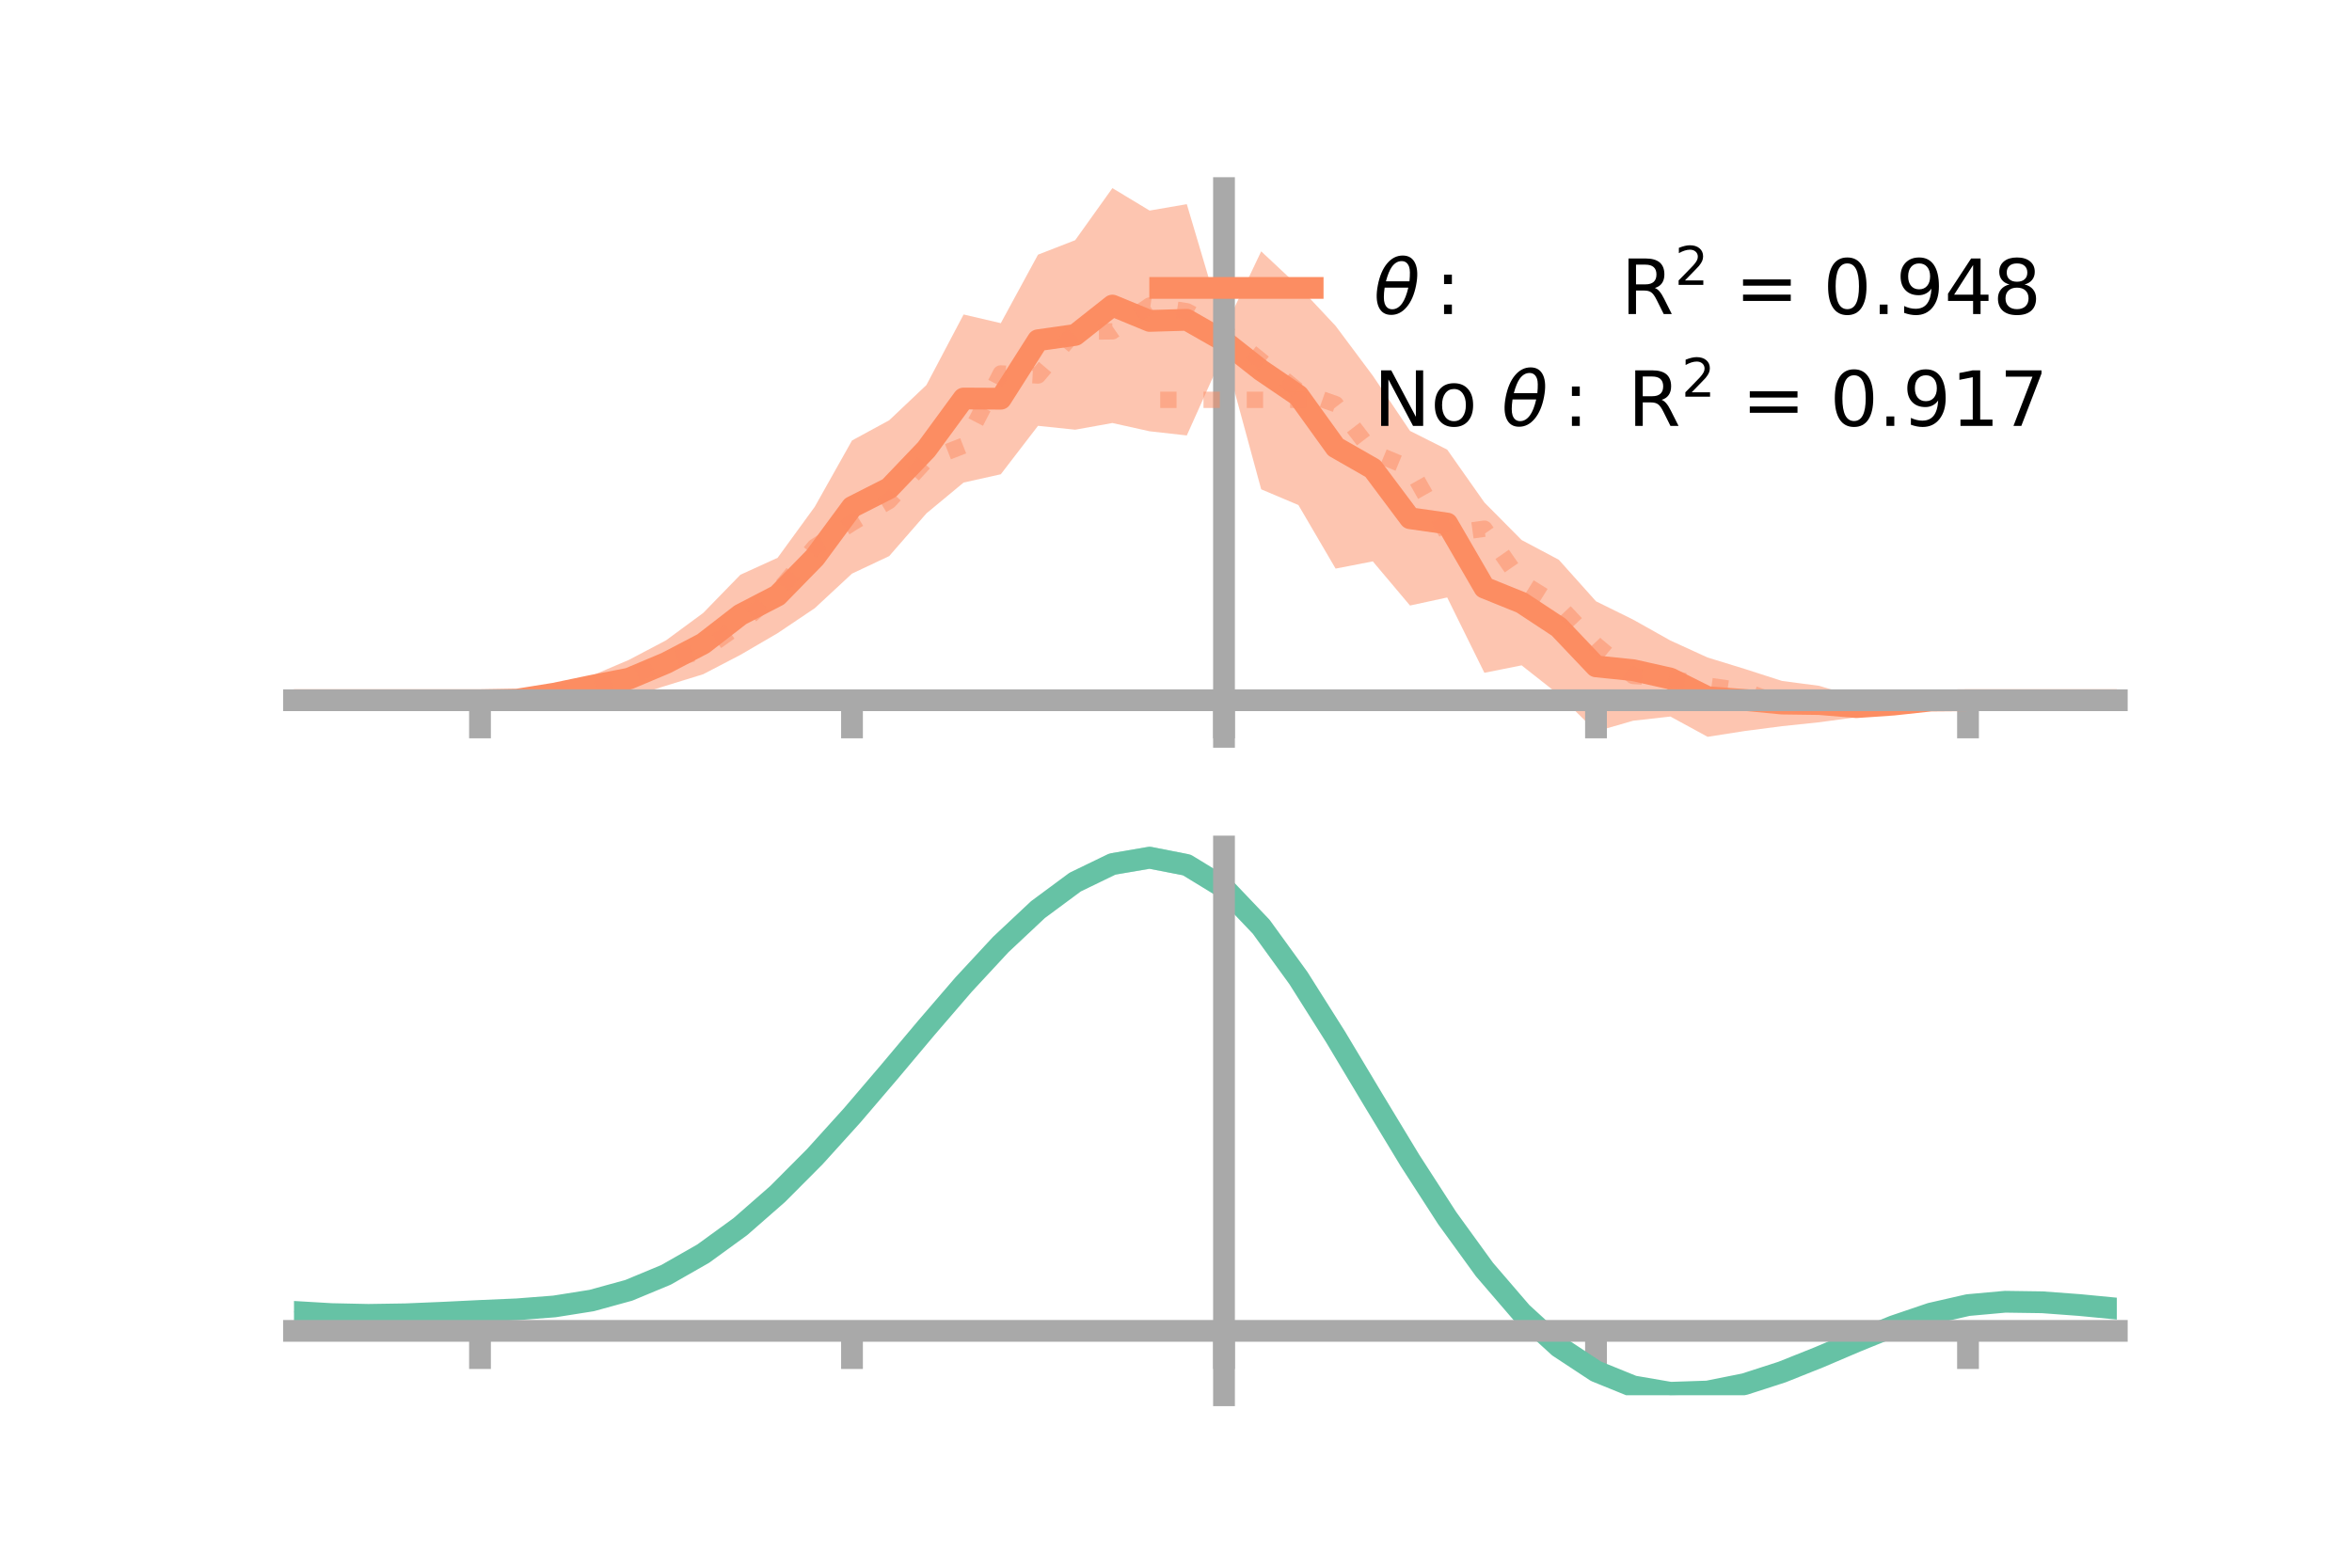 <?xml version="1.0" encoding="utf-8" standalone="no"?>
<!DOCTYPE svg PUBLIC "-//W3C//DTD SVG 1.1//EN"
  "http://www.w3.org/Graphics/SVG/1.1/DTD/svg11.dtd">
<!-- Created with matplotlib (https://matplotlib.org/) -->
<svg height="144pt" version="1.1" viewBox="0 0 216 144" width="216pt" xmlns="http://www.w3.org/2000/svg" xmlns:xlink="http://www.w3.org/1999/xlink">
 <defs>
  <style type="text/css">*{stroke-linecap:butt;stroke-linejoin:round;}</style>
 </defs>
 <g id="figure_1">
  <g id="patch_1">
   <path d="M 0 144 
L 216 144 
L 216 0 
L 0 0 
z
" style="fill:none;"/>
  </g>
  <g id="axes_1">
   <g id="patch_2">
    <path d="M 27 67.68 
L 194.4 67.68 
L 194.4 17.28 
L 27 17.28 
z
" style="fill:none;"/>
   </g>
   <g id="PolyCollection_1">
    <path clip-path="url(#p87522cf308)" d="M 27 64.319 
L 27 64.319 
L 30.416 64.319 
L 33.833 64.319 
L 37.249 64.319 
L 40.665 64.319 
L 44.082 64.314 
L 47.498 64.041 
L 50.914 63.151 
L 54.331 62.073 
L 57.747 60.618 
L 61.163 58.82 
L 64.58 56.303 
L 67.996 52.792 
L 71.412 51.238 
L 74.829 46.544 
L 78.245 40.462 
L 81.661 38.604 
L 85.078 35.369 
L 88.494 28.887 
L 91.91 29.685 
L 95.327 23.392 
L 98.743 22.061 
L 102.159 17.28 
L 105.576 19.341 
L 108.992 18.754 
L 112.408 30.263 
L 115.824 23.088 
L 119.241 26.286 
L 122.657 29.934 
L 126.073 34.508 
L 129.49 39.58 
L 132.906 41.301 
L 136.322 46.154 
L 139.739 49.602 
L 143.155 51.417 
L 146.571 55.232 
L 149.988 56.918 
L 153.404 58.835 
L 156.82 60.396 
L 160.237 61.446 
L 163.653 62.548 
L 167.069 62.997 
L 170.486 64.025 
L 173.902 64.151 
L 177.318 64.125 
L 180.735 64.316 
L 184.151 64.319 
L 187.567 64.319 
L 190.984 64.319 
L 194.4 64.319 
L 194.4 64.319 
L 194.4 64.319 
L 190.984 64.319 
L 187.567 64.319 
L 184.151 64.319 
L 180.735 64.324 
L 177.318 64.573 
L 173.902 65.289 
L 170.486 65.883 
L 167.069 66.344 
L 163.653 66.702 
L 160.237 67.147 
L 156.82 67.68 
L 153.404 65.818 
L 149.988 66.202 
L 146.571 67.186 
L 143.155 63.807 
L 139.739 61.116 
L 136.322 61.801 
L 132.906 54.882 
L 129.49 55.621 
L 126.073 51.565 
L 122.657 52.229 
L 119.241 46.39 
L 115.824 44.946 
L 112.408 32.387 
L 108.992 39.998 
L 105.576 39.615 
L 102.159 38.856 
L 98.743 39.47 
L 95.327 39.115 
L 91.91 43.563 
L 88.494 44.325 
L 85.078 47.158 
L 81.661 51.079 
L 78.245 52.689 
L 74.829 55.863 
L 71.412 58.161 
L 67.996 60.153 
L 64.58 61.932 
L 61.163 62.985 
L 57.747 64.063 
L 54.331 63.931 
L 50.914 64.279 
L 47.498 64.485 
L 44.082 64.323 
L 40.665 64.319 
L 37.249 64.319 
L 33.833 64.319 
L 30.416 64.319 
L 27 64.319 
z
" style="fill:#fc8d62;fill-opacity:0.5;"/>
   </g>
   <g id="matplotlib.axis_1">
    <g id="xtick_1">
     <g id="line2d_1">
      <defs>
       <path d="M 0 0 
L 0 3.5 
" id="m0d2aa4c0cc" style="stroke:#a9a9a9;stroke-width:2;"/>
      </defs>
      <g>
       <use style="fill:#a9a9a9;stroke:#a9a9a9;stroke-width:2;" x="44.082" xlink:href="#m0d2aa4c0cc" y="64.319"/>
      </g>
     </g>
    </g>
    <g id="xtick_2">
     <g id="line2d_2">
      <g>
       <use style="fill:#a9a9a9;stroke:#a9a9a9;stroke-width:2;" x="78.245" xlink:href="#m0d2aa4c0cc" y="64.319"/>
      </g>
     </g>
    </g>
    <g id="xtick_3">
     <g id="line2d_3">
      <g>
       <use style="fill:#a9a9a9;stroke:#a9a9a9;stroke-width:2;" x="112.408" xlink:href="#m0d2aa4c0cc" y="64.319"/>
      </g>
     </g>
    </g>
    <g id="xtick_4">
     <g id="line2d_4">
      <g>
       <use style="fill:#a9a9a9;stroke:#a9a9a9;stroke-width:2;" x="146.571" xlink:href="#m0d2aa4c0cc" y="64.319"/>
      </g>
     </g>
    </g>
    <g id="xtick_5">
     <g id="line2d_5">
      <g>
       <use style="fill:#a9a9a9;stroke:#a9a9a9;stroke-width:2;" x="180.735" xlink:href="#m0d2aa4c0cc" y="64.319"/>
      </g>
     </g>
    </g>
   </g>
   <g id="matplotlib.axis_2"/>
   <g id="line2d_6">
    <path clip-path="url(#p87522cf308)" d="M 27 64.319 
L 30.416 64.319 
L 33.833 64.319 
L 37.249 64.319 
L 40.665 64.319 
L 44.082 64.319 
L 47.498 64.263 
L 50.914 63.715 
L 54.331 63.002 
L 57.747 62.341 
L 61.163 60.902 
L 64.58 59.117 
L 67.996 56.472 
L 71.412 54.699 
L 74.829 51.204 
L 78.245 46.576 
L 81.661 44.841 
L 85.078 41.263 
L 88.494 36.606 
L 91.91 36.624 
L 95.327 31.253 
L 98.743 30.766 
L 102.159 28.068 
L 105.576 29.478 
L 108.992 29.376 
L 112.408 31.325 
L 115.824 34.017 
L 119.241 36.338 
L 122.657 41.081 
L 126.073 43.037 
L 129.49 47.601 
L 132.906 48.091 
L 136.322 53.977 
L 139.739 55.359 
L 143.155 57.612 
L 146.571 61.209 
L 149.988 61.56 
L 153.404 62.327 
L 156.82 64.038 
L 160.237 64.296 
L 163.653 64.625 
L 167.069 64.671 
L 170.486 64.954 
L 173.902 64.72 
L 177.318 64.349 
L 180.735 64.32 
L 184.151 64.319 
L 187.567 64.319 
L 190.984 64.319 
L 194.4 64.319 
" style="fill:none;stroke:#fc8d62;stroke-linecap:square;stroke-width:2;"/>
   </g>
   <g id="line2d_7">
    <path clip-path="url(#p87522cf308)" d="M 27 64.319 
L 30.416 64.319 
L 33.833 64.319 
L 37.249 64.319 
L 40.665 64.319 
L 44.082 64.319 
L 47.498 64.196 
L 50.914 63.854 
L 54.331 63.325 
L 57.747 62.275 
L 61.163 60.716 
L 64.58 59.768 
L 67.996 57.355 
L 71.412 54.329 
L 74.829 50.226 
L 78.245 48.04 
L 81.661 46.005 
L 85.078 42.263 
L 88.494 40.932 
L 91.91 34.303 
L 95.327 34.49 
L 98.743 30.468 
L 102.159 30.435 
L 105.576 28.068 
L 108.992 28.588 
L 112.408 30.376 
L 115.824 33.147 
L 119.241 35.915 
L 122.657 37.122 
L 126.073 41.565 
L 129.49 42.98 
L 132.906 49.039 
L 136.322 48.564 
L 139.739 53.495 
L 143.155 55.619 
L 146.571 59.246 
L 149.988 62.09 
L 153.404 62.307 
L 156.82 62.97 
L 160.237 63.466 
L 163.653 64.707 
L 167.069 64.692 
L 170.486 64.585 
L 173.902 64.562 
L 177.318 64.415 
L 180.735 64.32 
L 184.151 64.319 
L 187.567 64.319 
L 190.984 64.319 
L 194.4 64.319 
" style="fill:none;stroke:#fc8d62;stroke-dasharray:1.5,2.475;stroke-dashoffset:0;stroke-opacity:0.5;stroke-width:1.5;"/>
   </g>
   <g id="patch_3">
    <path d="M 112.408 67.68 
L 112.408 17.28 
" style="fill:none;stroke:#a9a9a9;stroke-linecap:square;stroke-linejoin:miter;stroke-width:2;"/>
   </g>
   <g id="patch_4">
    <path d="M 194.4 67.68 
L 194.4 17.28 
" style="fill:none;"/>
   </g>
   <g id="patch_5">
    <path d="M 27 64.319 
L 194.4 64.319 
" style="fill:none;stroke:#a9a9a9;stroke-linecap:square;stroke-linejoin:miter;stroke-width:2;"/>
   </g>
   <g id="patch_6">
    <path d="M 27 17.28 
L 194.4 17.28 
" style="fill:none;"/>
   </g>
   <g id="legend_1">
    <g id="line2d_8">
     <path d="M 106.55 26.449 
L 120.55 26.449 
" style="fill:none;stroke:#fc8d62;stroke-linecap:square;stroke-width:2;"/>
    </g>
    <g id="line2d_9"/>
    <g id="text_1">
     <!-- $\theta:$      R$^{2}$ = 0.948 -->
     <g transform="translate(126.15 28.899)scale(0.07 -0.07)">
      <defs>
       <path d="M 45.516 34.672 
L 14.453 34.672 
Q 12.359 20.062 14.5 13.875 
Q 17.188 6.25 24.469 6.25 
Q 31.781 6.25 37.359 13.922 
Q 42.234 20.656 45.516 34.672 
z
M 47.016 42.969 
Q 48.344 56.844 46.625 61.719 
Q 43.953 69.438 36.766 69.438 
Q 29.297 69.438 23.828 61.812 
Q 19.531 55.672 16.156 42.969 
z
M 38.188 76.766 
Q 49.906 76.766 54.594 66.406 
Q 59.281 56.109 55.719 37.844 
Q 52.203 19.625 43.453 9.281 
Q 34.766 -1.125 23.047 -1.125 
Q 11.281 -1.125 6.641 9.281 
Q 2 19.625 5.516 37.844 
Q 9.078 56.109 17.719 66.406 
Q 26.422 76.766 38.188 76.766 
z
" id="DejaVuSans-Oblique-952"/>
       <path d="M 11.719 12.406 
L 22.016 12.406 
L 22.016 0 
L 11.719 0 
z
M 11.719 51.703 
L 22.016 51.703 
L 22.016 39.312 
L 11.719 39.312 
z
" id="DejaVuSans-58"/>
       <path id="DejaVuSans-32"/>
       <path d="M 44.391 34.188 
Q 47.562 33.109 50.562 29.594 
Q 53.562 26.078 56.594 19.922 
L 66.609 0 
L 56 0 
L 46.688 18.703 
Q 43.062 26.031 39.672 28.422 
Q 36.281 30.812 30.422 30.812 
L 19.672 30.812 
L 19.672 0 
L 9.812 0 
L 9.812 72.906 
L 32.078 72.906 
Q 44.578 72.906 50.734 67.672 
Q 56.891 62.453 56.891 51.906 
Q 56.891 45.016 53.688 40.469 
Q 50.484 35.938 44.391 34.188 
z
M 19.672 64.797 
L 19.672 38.922 
L 32.078 38.922 
Q 39.203 38.922 42.844 42.219 
Q 46.484 45.516 46.484 51.906 
Q 46.484 58.297 42.844 61.547 
Q 39.203 64.797 32.078 64.797 
z
" id="DejaVuSans-82"/>
       <path d="M 19.188 8.297 
L 53.609 8.297 
L 53.609 0 
L 7.328 0 
L 7.328 8.297 
Q 12.938 14.109 22.625 23.891 
Q 32.328 33.688 34.812 36.531 
Q 39.547 41.844 41.422 45.531 
Q 43.312 49.219 43.312 52.781 
Q 43.312 58.594 39.234 62.25 
Q 35.156 65.922 28.609 65.922 
Q 23.969 65.922 18.812 64.312 
Q 13.672 62.703 7.812 59.422 
L 7.812 69.391 
Q 13.766 71.781 18.938 73 
Q 24.125 74.219 28.422 74.219 
Q 39.75 74.219 46.484 68.547 
Q 53.219 62.891 53.219 53.422 
Q 53.219 48.922 51.531 44.891 
Q 49.859 40.875 45.406 35.406 
Q 44.188 33.984 37.641 27.219 
Q 31.109 20.453 19.188 8.297 
z
" id="DejaVuSans-50"/>
       <path d="M 10.594 45.406 
L 73.188 45.406 
L 73.188 37.203 
L 10.594 37.203 
z
M 10.594 25.484 
L 73.188 25.484 
L 73.188 17.188 
L 10.594 17.188 
z
" id="DejaVuSans-61"/>
       <path d="M 31.781 66.406 
Q 24.172 66.406 20.328 58.906 
Q 16.5 51.422 16.5 36.375 
Q 16.5 21.391 20.328 13.891 
Q 24.172 6.391 31.781 6.391 
Q 39.453 6.391 43.281 13.891 
Q 47.125 21.391 47.125 36.375 
Q 47.125 51.422 43.281 58.906 
Q 39.453 66.406 31.781 66.406 
z
M 31.781 74.219 
Q 44.047 74.219 50.516 64.516 
Q 56.984 54.828 56.984 36.375 
Q 56.984 17.969 50.516 8.266 
Q 44.047 -1.422 31.781 -1.422 
Q 19.531 -1.422 13.062 8.266 
Q 6.594 17.969 6.594 36.375 
Q 6.594 54.828 13.062 64.516 
Q 19.531 74.219 31.781 74.219 
z
" id="DejaVuSans-48"/>
       <path d="M 10.688 12.406 
L 21 12.406 
L 21 0 
L 10.688 0 
z
" id="DejaVuSans-46"/>
       <path d="M 10.984 1.516 
L 10.984 10.5 
Q 14.703 8.734 18.5 7.812 
Q 22.312 6.891 25.984 6.891 
Q 35.75 6.891 40.891 13.453 
Q 46.047 20.016 46.781 33.406 
Q 43.953 29.203 39.594 26.953 
Q 35.25 24.703 29.984 24.703 
Q 19.047 24.703 12.672 31.312 
Q 6.297 37.938 6.297 49.422 
Q 6.297 60.641 12.938 67.422 
Q 19.578 74.219 30.609 74.219 
Q 43.266 74.219 49.922 64.516 
Q 56.594 54.828 56.594 36.375 
Q 56.594 19.141 48.406 8.859 
Q 40.234 -1.422 26.422 -1.422 
Q 22.703 -1.422 18.891 -0.688 
Q 15.094 0.047 10.984 1.516 
z
M 30.609 32.422 
Q 37.25 32.422 41.125 36.953 
Q 45.016 41.5 45.016 49.422 
Q 45.016 57.281 41.125 61.844 
Q 37.25 66.406 30.609 66.406 
Q 23.969 66.406 20.094 61.844 
Q 16.219 57.281 16.219 49.422 
Q 16.219 41.5 20.094 36.953 
Q 23.969 32.422 30.609 32.422 
z
" id="DejaVuSans-57"/>
       <path d="M 37.797 64.312 
L 12.891 25.391 
L 37.797 25.391 
z
M 35.203 72.906 
L 47.609 72.906 
L 47.609 25.391 
L 58.016 25.391 
L 58.016 17.188 
L 47.609 17.188 
L 47.609 0 
L 37.797 0 
L 37.797 17.188 
L 4.891 17.188 
L 4.891 26.703 
z
" id="DejaVuSans-52"/>
       <path d="M 31.781 34.625 
Q 24.75 34.625 20.719 30.859 
Q 16.703 27.094 16.703 20.516 
Q 16.703 13.922 20.719 10.156 
Q 24.75 6.391 31.781 6.391 
Q 38.812 6.391 42.859 10.172 
Q 46.922 13.969 46.922 20.516 
Q 46.922 27.094 42.891 30.859 
Q 38.875 34.625 31.781 34.625 
z
M 21.922 38.812 
Q 15.578 40.375 12.031 44.719 
Q 8.5 49.078 8.5 55.328 
Q 8.5 64.062 14.719 69.141 
Q 20.953 74.219 31.781 74.219 
Q 42.672 74.219 48.875 69.141 
Q 55.078 64.062 55.078 55.328 
Q 55.078 49.078 51.531 44.719 
Q 48 40.375 41.703 38.812 
Q 48.828 37.156 52.797 32.312 
Q 56.781 27.484 56.781 20.516 
Q 56.781 9.906 50.312 4.234 
Q 43.844 -1.422 31.781 -1.422 
Q 19.734 -1.422 13.25 4.234 
Q 6.781 9.906 6.781 20.516 
Q 6.781 27.484 10.781 32.312 
Q 14.797 37.156 21.922 38.812 
z
M 18.312 54.391 
Q 18.312 48.734 21.844 45.562 
Q 25.391 42.391 31.781 42.391 
Q 38.141 42.391 41.719 45.562 
Q 45.312 48.734 45.312 54.391 
Q 45.312 60.062 41.719 63.234 
Q 38.141 66.406 31.781 66.406 
Q 25.391 66.406 21.844 63.234 
Q 18.312 60.062 18.312 54.391 
z
" id="DejaVuSans-56"/>
      </defs>
      <use transform="translate(0 0.766)" xlink:href="#DejaVuSans-Oblique-952"/>
      <use transform="translate(80.664 0.766)" xlink:href="#DejaVuSans-58"/>
      <use transform="translate(133.838 0.766)" xlink:href="#DejaVuSans-32"/>
      <use transform="translate(165.625 0.766)" xlink:href="#DejaVuSans-32"/>
      <use transform="translate(197.412 0.766)" xlink:href="#DejaVuSans-32"/>
      <use transform="translate(229.199 0.766)" xlink:href="#DejaVuSans-32"/>
      <use transform="translate(260.986 0.766)" xlink:href="#DejaVuSans-32"/>
      <use transform="translate(292.773 0.766)" xlink:href="#DejaVuSans-32"/>
      <use transform="translate(324.561 0.766)" xlink:href="#DejaVuSans-82"/>
      <use transform="translate(395 39.047)scale(0.7)" xlink:href="#DejaVuSans-50"/>
      <use transform="translate(442.271 0.766)" xlink:href="#DejaVuSans-32"/>
      <use transform="translate(474.058 0.766)" xlink:href="#DejaVuSans-61"/>
      <use transform="translate(557.847 0.766)" xlink:href="#DejaVuSans-32"/>
      <use transform="translate(589.634 0.766)" xlink:href="#DejaVuSans-48"/>
      <use transform="translate(653.257 0.766)" xlink:href="#DejaVuSans-46"/>
      <use transform="translate(685.044 0.766)" xlink:href="#DejaVuSans-57"/>
      <use transform="translate(748.667 0.766)" xlink:href="#DejaVuSans-52"/>
      <use transform="translate(812.29 0.766)" xlink:href="#DejaVuSans-56"/>
     </g>
    </g>
    <g id="line2d_10">
     <path d="M 106.55 36.724 
L 120.55 36.724 
" style="fill:none;stroke:#fc8d62;stroke-dasharray:1.5,2.475;stroke-dashoffset:0;stroke-opacity:0.5;stroke-width:1.5;"/>
    </g>
    <g id="line2d_11"/>
    <g id="text_2">
     <!-- No $\theta:$ R$^{2}$ = 0.917 -->
     <g transform="translate(126.15 39.174)scale(0.07 -0.07)">
      <defs>
       <path d="M 9.812 72.906 
L 23.094 72.906 
L 55.422 11.922 
L 55.422 72.906 
L 64.984 72.906 
L 64.984 0 
L 51.703 0 
L 19.391 60.984 
L 19.391 0 
L 9.812 0 
z
" id="DejaVuSans-78"/>
       <path d="M 30.609 48.391 
Q 23.391 48.391 19.188 42.75 
Q 14.984 37.109 14.984 27.297 
Q 14.984 17.484 19.156 11.844 
Q 23.344 6.203 30.609 6.203 
Q 37.797 6.203 41.984 11.859 
Q 46.188 17.531 46.188 27.297 
Q 46.188 37.016 41.984 42.703 
Q 37.797 48.391 30.609 48.391 
z
M 30.609 56 
Q 42.328 56 49.016 48.375 
Q 55.719 40.766 55.719 27.297 
Q 55.719 13.875 49.016 6.219 
Q 42.328 -1.422 30.609 -1.422 
Q 18.844 -1.422 12.172 6.219 
Q 5.516 13.875 5.516 27.297 
Q 5.516 40.766 12.172 48.375 
Q 18.844 56 30.609 56 
z
" id="DejaVuSans-111"/>
       <path d="M 12.406 8.297 
L 28.516 8.297 
L 28.516 63.922 
L 10.984 60.406 
L 10.984 69.391 
L 28.422 72.906 
L 38.281 72.906 
L 38.281 8.297 
L 54.391 8.297 
L 54.391 0 
L 12.406 0 
z
" id="DejaVuSans-49"/>
       <path d="M 8.203 72.906 
L 55.078 72.906 
L 55.078 68.703 
L 28.609 0 
L 18.312 0 
L 43.219 64.594 
L 8.203 64.594 
z
" id="DejaVuSans-55"/>
      </defs>
      <use transform="translate(0 0.766)" xlink:href="#DejaVuSans-78"/>
      <use transform="translate(74.805 0.766)" xlink:href="#DejaVuSans-111"/>
      <use transform="translate(135.986 0.766)" xlink:href="#DejaVuSans-32"/>
      <use transform="translate(167.773 0.766)" xlink:href="#DejaVuSans-Oblique-952"/>
      <use transform="translate(248.438 0.766)" xlink:href="#DejaVuSans-58"/>
      <use transform="translate(301.611 0.766)" xlink:href="#DejaVuSans-32"/>
      <use transform="translate(333.398 0.766)" xlink:href="#DejaVuSans-82"/>
      <use transform="translate(403.838 39.047)scale(0.7)" xlink:href="#DejaVuSans-50"/>
      <use transform="translate(451.108 0.766)" xlink:href="#DejaVuSans-32"/>
      <use transform="translate(482.896 0.766)" xlink:href="#DejaVuSans-61"/>
      <use transform="translate(566.685 0.766)" xlink:href="#DejaVuSans-32"/>
      <use transform="translate(598.472 0.766)" xlink:href="#DejaVuSans-48"/>
      <use transform="translate(662.095 0.766)" xlink:href="#DejaVuSans-46"/>
      <use transform="translate(693.882 0.766)" xlink:href="#DejaVuSans-57"/>
      <use transform="translate(757.505 0.766)" xlink:href="#DejaVuSans-49"/>
      <use transform="translate(821.128 0.766)" xlink:href="#DejaVuSans-55"/>
     </g>
    </g>
   </g>
  </g>
  <g id="axes_2">
   <g id="patch_7">
    <path d="M 27 128.16 
L 194.4 128.16 
L 194.4 77.76 
L 27 77.76 
z
" style="fill:none;"/>
   </g>
   <g id="PolyCollection_2">
    <path clip-path="url(#p54e16c408a)" d="M 27 120.544 
L 27 120.461 
L 30.416 120.675 
L 33.833 120.75 
L 37.249 120.69 
L 40.665 120.538 
L 44.082 120.363 
L 47.498 120.211 
L 50.914 119.94 
L 54.331 119.393 
L 57.747 118.443 
L 61.163 116.998 
L 64.58 115.008 
L 67.996 112.464 
L 71.412 109.397 
L 74.829 105.876 
L 78.245 102.001 
L 81.661 97.902 
L 85.078 93.732 
L 88.494 89.668 
L 91.91 85.898 
L 95.327 82.622 
L 98.743 80.04 
L 102.159 78.355 
L 105.576 77.76 
L 108.992 78.442 
L 112.408 80.567 
L 115.824 84.213 
L 119.241 89.002 
L 122.657 94.5 
L 126.073 100.3 
L 129.49 106.042 
L 132.906 111.43 
L 136.322 116.227 
L 139.739 120.266 
L 143.155 123.442 
L 146.571 125.718 
L 149.988 127.115 
L 153.404 127.706 
L 156.82 127.599 
L 160.237 126.928 
L 163.653 125.844 
L 167.069 124.506 
L 170.486 123.077 
L 173.902 121.713 
L 177.318 120.569 
L 180.735 119.794 
L 184.151 119.487 
L 187.567 119.542 
L 190.984 119.806 
L 194.4 120.147 
L 194.4 120.259 
L 194.4 120.259 
L 190.984 119.945 
L 187.567 119.7 
L 184.151 119.656 
L 180.735 119.967 
L 177.318 120.752 
L 173.902 121.926 
L 170.486 123.339 
L 167.069 124.825 
L 163.653 126.216 
L 160.237 127.342 
L 156.82 128.039 
L 153.404 128.16 
L 149.988 127.578 
L 146.571 126.201 
L 143.155 123.975 
L 139.739 120.89 
L 136.322 116.985 
L 132.906 112.353 
L 129.49 107.153 
L 126.073 101.605 
L 122.657 95.998 
L 119.241 90.677 
L 115.824 86.04 
L 112.408 82.511 
L 108.992 80.461 
L 105.576 79.807 
L 102.159 80.382 
L 98.743 82.003 
L 95.327 84.478 
L 91.91 87.613 
L 88.494 91.211 
L 85.078 95.082 
L 81.661 99.047 
L 78.245 102.941 
L 74.829 106.619 
L 71.412 109.961 
L 67.996 112.874 
L 64.58 115.299 
L 61.163 117.206 
L 57.747 118.603 
L 54.331 119.53 
L 50.914 120.065 
L 47.498 120.326 
L 44.082 120.468 
L 40.665 120.626 
L 37.249 120.759 
L 33.833 120.806 
L 30.416 120.735 
L 27 120.544 
z
" style="fill:#66c2a5;fill-opacity:0.5;"/>
   </g>
   <g id="matplotlib.axis_3">
    <g id="xtick_6">
     <g id="line2d_12">
      <g>
       <use style="fill:#a9a9a9;stroke:#a9a9a9;stroke-width:2;" x="44.082" xlink:href="#m0d2aa4c0cc" y="122.247"/>
      </g>
     </g>
    </g>
    <g id="xtick_7">
     <g id="line2d_13">
      <g>
       <use style="fill:#a9a9a9;stroke:#a9a9a9;stroke-width:2;" x="78.245" xlink:href="#m0d2aa4c0cc" y="122.247"/>
      </g>
     </g>
    </g>
    <g id="xtick_8">
     <g id="line2d_14">
      <g>
       <use style="fill:#a9a9a9;stroke:#a9a9a9;stroke-width:2;" x="112.408" xlink:href="#m0d2aa4c0cc" y="122.247"/>
      </g>
     </g>
    </g>
    <g id="xtick_9">
     <g id="line2d_15">
      <g>
       <use style="fill:#a9a9a9;stroke:#a9a9a9;stroke-width:2;" x="146.571" xlink:href="#m0d2aa4c0cc" y="122.247"/>
      </g>
     </g>
    </g>
    <g id="xtick_10">
     <g id="line2d_16">
      <g>
       <use style="fill:#a9a9a9;stroke:#a9a9a9;stroke-width:2;" x="180.735" xlink:href="#m0d2aa4c0cc" y="122.247"/>
      </g>
     </g>
    </g>
   </g>
   <g id="matplotlib.axis_4"/>
   <g id="line2d_17">
    <path clip-path="url(#p54e16c408a)" d="M 27 120.503 
L 30.416 120.705 
L 33.833 120.778 
L 37.249 120.725 
L 40.665 120.582 
L 44.082 120.416 
L 47.498 120.268 
L 50.914 120.003 
L 54.331 119.462 
L 57.747 118.523 
L 61.163 117.102 
L 64.58 115.153 
L 67.996 112.669 
L 71.412 109.679 
L 74.829 106.247 
L 78.245 102.471 
L 81.661 98.474 
L 85.078 94.407 
L 88.494 90.439 
L 91.91 86.756 
L 95.327 83.55 
L 98.743 81.022 
L 102.159 79.368 
L 105.576 78.783 
L 108.992 79.451 
L 112.408 81.539 
L 115.824 85.126 
L 119.241 89.84 
L 122.657 95.249 
L 126.073 100.952 
L 129.49 106.598 
L 132.906 111.892 
L 136.322 116.606 
L 139.739 120.578 
L 143.155 123.708 
L 146.571 125.959 
L 149.988 127.347 
L 153.404 127.933 
L 156.82 127.819 
L 160.237 127.135 
L 163.653 126.03 
L 167.069 124.666 
L 170.486 123.208 
L 173.902 121.82 
L 177.318 120.66 
L 180.735 119.88 
L 184.151 119.572 
L 187.567 119.621 
L 190.984 119.875 
L 194.4 120.203 
" style="fill:none;stroke:#66c2a5;stroke-linecap:square;stroke-width:2;"/>
   </g>
   <g id="patch_8">
    <path d="M 112.408 128.16 
L 112.408 77.76 
" style="fill:none;stroke:#a9a9a9;stroke-linecap:square;stroke-linejoin:miter;stroke-width:2;"/>
   </g>
   <g id="patch_9">
    <path d="M 194.4 128.16 
L 194.4 77.76 
" style="fill:none;"/>
   </g>
   <g id="patch_10">
    <path d="M 27 122.247 
L 194.4 122.247 
" style="fill:none;stroke:#a9a9a9;stroke-linecap:square;stroke-linejoin:miter;stroke-width:2;"/>
   </g>
   <g id="patch_11">
    <path d="M 27 77.76 
L 194.4 77.76 
" style="fill:none;"/>
   </g>
  </g>
 </g>
 <defs>
  <clipPath id="p87522cf308">
   <rect height="50.4" width="167.4" x="27" y="17.28"/>
  </clipPath>
  <clipPath id="p54e16c408a">
   <rect height="50.4" width="167.4" x="27" y="77.76"/>
  </clipPath>
 </defs>
</svg>

